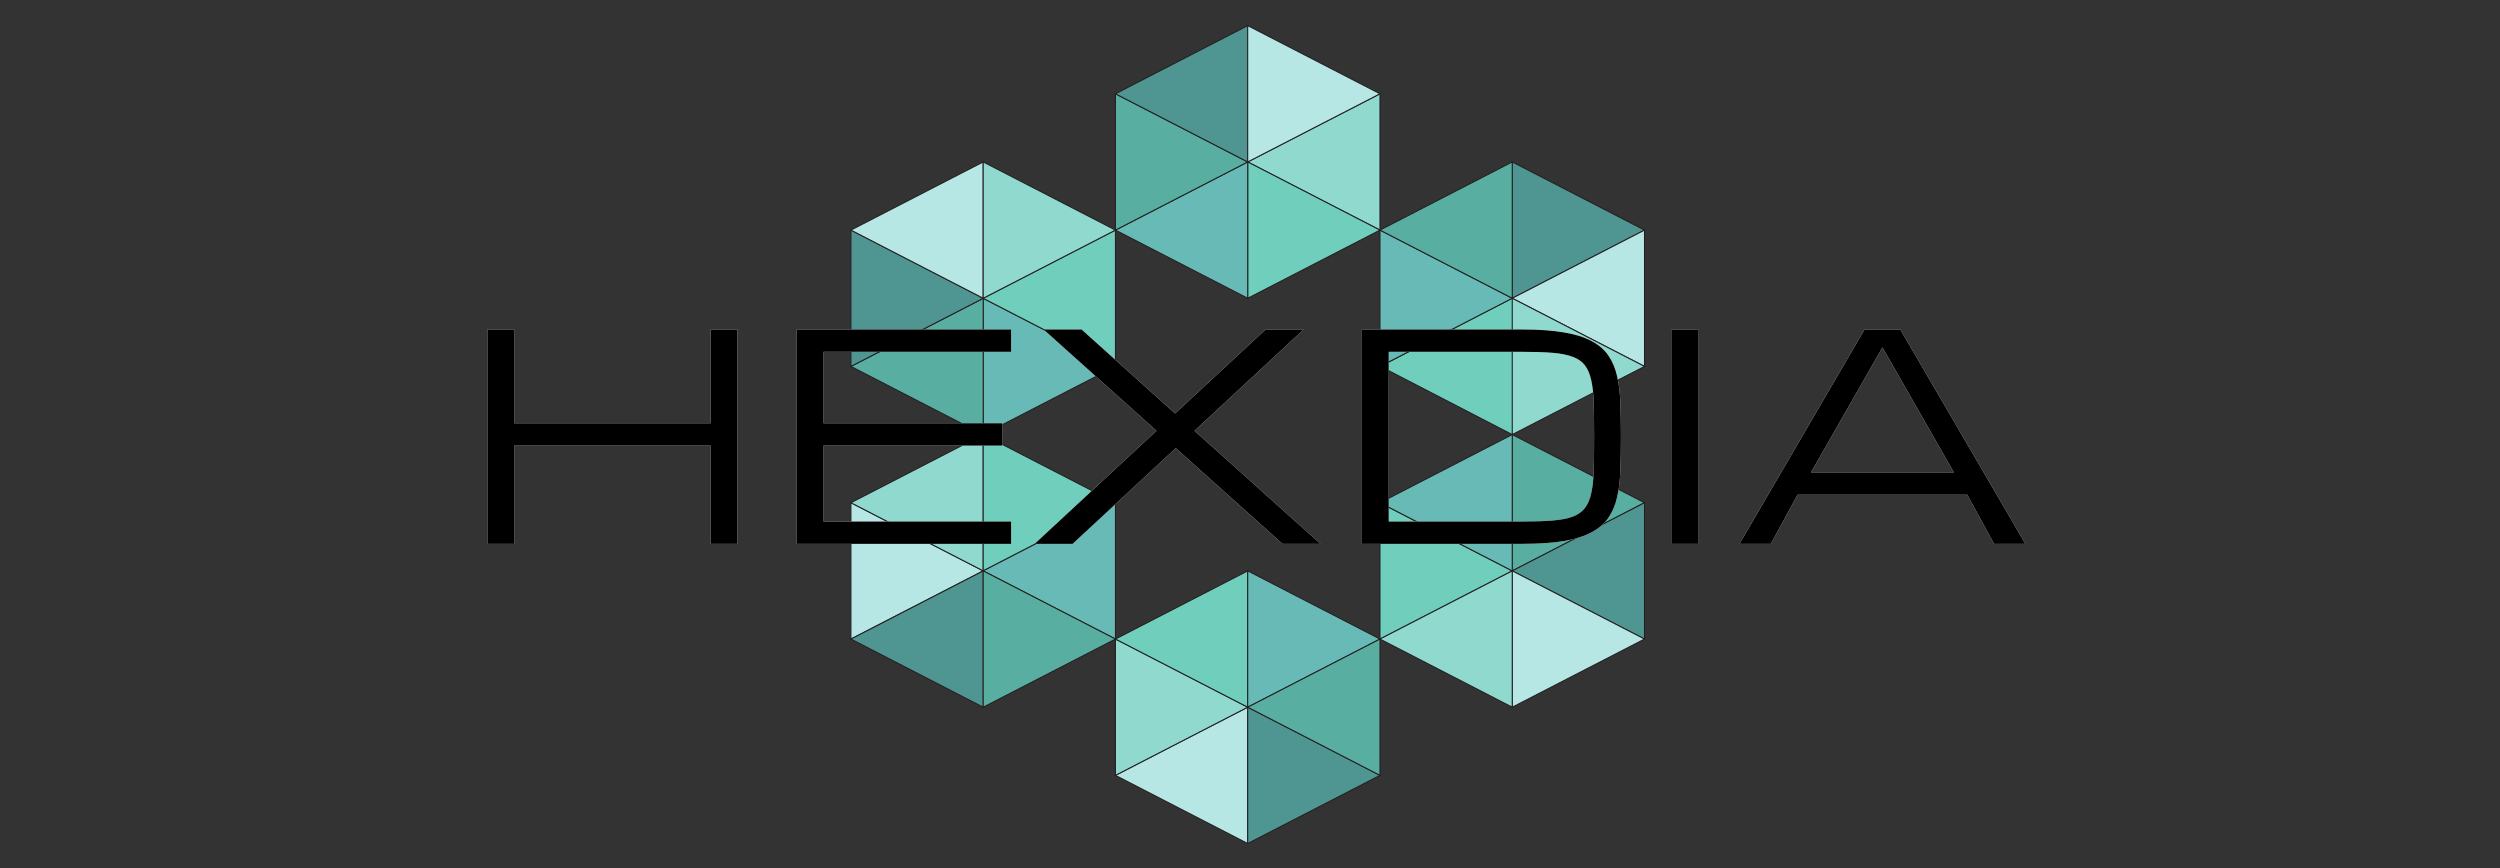 <svg width="901" height="313" viewBox="0 0 901 313" fill="none" xmlns="http://www.w3.org/2000/svg">
<rect x="0" y="0" width="901" height="313" fill="#333333" stroke="none"/>
<path d="M449.675 58.365L497.339 82.929V33.801L449.675 58.365Z" fill="#90D9CF" stroke="#231F20" stroke-width="0.377" stroke-miterlimit="10"/>
<path d="M449.675 107.493L497.339 82.928L449.675 58.364V107.493Z" fill="#6FCEBC" stroke="#231F20" stroke-width="0.377" stroke-miterlimit="10"/>
<path d="M402.006 82.928L449.673 107.493V58.364L402.006 82.928Z" fill="#67BAB5" stroke="#231F20" stroke-width="0.377" stroke-miterlimit="10"/>
<path d="M402.006 33.801V82.929L449.673 58.365L402.006 33.801Z" fill="#58AEA1" stroke="#231F20" stroke-width="0.377" stroke-miterlimit="10"/>
<path d="M449.676 9.237L402.006 33.801L449.676 58.365V9.237Z" fill="#4F9592" stroke="#231F20" stroke-width="0.377" stroke-miterlimit="10"/>
<path d="M497.342 33.801L449.675 9.237V58.365L497.342 33.801Z" fill="#B6E7E5" stroke="#231F20" stroke-width="0.377" stroke-miterlimit="10"/>
<path d="M497.476 132.043L545.243 156.74V107.347L497.476 132.043Z" fill="#6FCEBC" stroke="#231F20" stroke-width="0.377" stroke-miterlimit="10"/>
<path d="M497.342 82.929V132.057L545.009 107.493L497.342 82.929Z" fill="#67BAB5" stroke="#231F20" stroke-width="0.377" stroke-miterlimit="10"/>
<path d="M592.676 82.928L545.009 58.364V107.493L592.676 82.928Z" fill="#4F9592" stroke="#231F20" stroke-width="0.377" stroke-miterlimit="10"/>
<path d="M545.009 58.364L497.342 82.928L545.009 107.493V58.364Z" fill="#58AEA1" stroke="#231F20" stroke-width="0.377" stroke-miterlimit="10"/>
<path d="M592.676 132.057V82.929L545.009 107.493L592.676 132.057Z" fill="#B6E7E5" stroke="#231F20" stroke-width="0.377" stroke-miterlimit="10"/>
<path d="M545.009 107.493V156.621L592.676 132.057L545.009 107.493Z" fill="#90D9CF" stroke="#231F20" stroke-width="0.377" stroke-miterlimit="10"/>
<path d="M592.676 181.185L545.009 156.621V205.746L592.676 181.185Z" fill="#58AEA1" stroke="#231F20" stroke-width="0.377" stroke-miterlimit="10"/>
<path d="M592.676 230.31V181.185L545.009 205.746L592.676 230.31Z" fill="#4F9592" stroke="#231F20" stroke-width="0.377" stroke-miterlimit="10"/>
<path d="M497.342 181.185V230.31L545.009 205.746L497.342 181.185Z" fill="#6FCEBC" stroke="#231F20" stroke-width="0.377" stroke-miterlimit="10"/>
<path d="M497.342 181.185L545.009 205.746V156.621L497.342 181.185Z" fill="#67BAB5" stroke="#231F20" stroke-width="0.377" stroke-miterlimit="10"/>
<path d="M545.009 254.875L592.676 230.311L545.009 205.747V254.875Z" fill="#B6E7E5" stroke="#231F20" stroke-width="0.377" stroke-miterlimit="10"/>
<path d="M497.342 230.311L545.009 254.875V205.747L497.342 230.311Z" fill="#90D9CF" stroke="#231F20" stroke-width="0.377" stroke-miterlimit="10"/>
<path d="M402.006 279.438L449.673 304.002V254.874L402.006 279.438Z" fill="#B6E7E5" stroke="#231F20" stroke-width="0.377" stroke-miterlimit="10"/>
<path d="M402.006 230.31V279.438L449.673 254.874L402.006 230.31Z" fill="#90D9CF" stroke="#231F20" stroke-width="0.377" stroke-miterlimit="10"/>
<path d="M449.676 205.747L402.006 230.311L449.676 254.875V205.747Z" fill="#6FCEBC" stroke="#231F20" stroke-width="0.377" stroke-miterlimit="10"/>
<path d="M449.675 304.002L497.339 279.438L449.675 254.874V304.002Z" fill="#4F9592" stroke="#231F20" stroke-width="0.377" stroke-miterlimit="10"/>
<path d="M449.675 254.875L497.339 230.311L449.675 205.747V254.875Z" fill="#67BAB5" stroke="#231F20" stroke-width="0.377" stroke-miterlimit="10"/>
<path d="M497.342 279.438V230.31L449.675 254.874L497.342 279.438Z" fill="#58AEA1" stroke="#231F20" stroke-width="0.377" stroke-miterlimit="10"/>
<path d="M306.672 181.185V230.31L354.339 205.746L306.672 181.185Z" fill="#B6E7E5" stroke="#231F20" stroke-width="0.377" stroke-miterlimit="10"/>
<path d="M306.672 181.185L354.339 205.746V156.621L306.672 181.185Z" fill="#90D9CF" stroke="#231F20" stroke-width="0.377" stroke-miterlimit="10"/>
<path d="M402.006 181.185L354.339 156.621V205.746L402.006 181.185Z" fill="#6FCEBC" stroke="#231F20" stroke-width="0.377" stroke-miterlimit="10"/>
<path d="M402.006 230.31V181.185L354.339 205.746L402.006 230.31Z" fill="#67BAB5" stroke="#231F20" stroke-width="0.377" stroke-miterlimit="10"/>
<path d="M306.672 230.311L354.339 254.875V205.747L306.672 230.311Z" fill="#4F9592" stroke="#231F20" stroke-width="0.377" stroke-miterlimit="10"/>
<path d="M354.339 254.875L402.006 230.311L354.339 205.747V254.875Z" fill="#58AEA1" stroke="#231F20" stroke-width="0.377" stroke-miterlimit="10"/>
<path d="M354.339 156.621L402.006 132.057L354.339 107.52V156.621Z" fill="#67BAB5" stroke="#231F20" stroke-width="0.377" stroke-miterlimit="10"/>
<path d="M354.339 107.493V107.52L402.006 132.057V82.929L354.339 107.493Z" fill="#6FCEBC" stroke="#231F20" stroke-width="0.377" stroke-miterlimit="10"/>
<path d="M306.672 132.057L354.339 156.621V107.52L306.672 132.057Z" fill="#58AEA1" stroke="#231F20" stroke-width="0.377" stroke-miterlimit="10"/>
<path d="M354.339 107.493L306.672 82.929V132.057L354.339 107.52V107.493Z" fill="#4F9592" stroke="#231F20" stroke-width="0.377" stroke-miterlimit="10"/>
<path d="M354.339 58.364L306.672 82.928L354.339 107.493V58.364Z" fill="#B6E7E5" stroke="#231F20" stroke-width="0.377" stroke-miterlimit="10"/>
<path d="M402.006 82.928L354.339 58.364V107.493L402.006 82.928Z" fill="#90D9CF" stroke="#231F20" stroke-width="0.377" stroke-miterlimit="10"/>
<path d="M256.125 118.75H265.781V196H256.125V160.594H185.312V196H175.656V118.75H185.312V152.547H256.125V118.75ZM287.154 196V118.75H364.404V126.797H296.81V152.547H361.185V160.594H296.81V187.953H364.404V196H287.154ZM430.487 155.263L475.901 196H462.222L423.747 161.499L386.581 196H372.901L416.807 155.263L376.12 118.75H389.8L423.496 149.026L456.136 118.75H469.816L430.487 155.263ZM548.723 187.953C552.982 187.953 556.586 187.836 559.536 187.601C562.487 187.366 564.918 186.897 566.829 186.193C568.74 185.455 570.215 184.399 571.255 183.024C572.294 181.65 573.048 179.839 573.518 177.593C574.021 175.313 574.306 172.53 574.373 169.244C574.473 165.925 574.524 161.968 574.524 157.375C574.524 152.782 574.473 148.842 574.373 145.556C574.306 142.237 574.021 139.454 573.518 137.208C573.048 134.928 572.294 133.1 571.255 131.726C570.215 130.351 568.74 129.312 566.829 128.607C564.918 127.87 562.487 127.384 559.536 127.149C556.619 126.914 553.015 126.797 548.723 126.797H500.492V187.953H548.723ZM490.836 196V118.75H548.723C554.624 118.75 559.587 119.102 563.61 119.806C567.667 120.477 571.003 121.516 573.618 122.924C576.267 124.333 578.296 126.093 579.704 128.205C581.146 130.317 582.185 132.815 582.822 135.699C583.493 138.549 583.878 141.784 583.979 145.405C584.113 148.993 584.18 152.983 584.18 157.375C584.18 161.767 584.113 165.774 583.979 169.395C583.878 172.983 583.493 176.218 582.822 179.102C582.185 181.951 581.146 184.433 579.704 186.545C578.296 188.657 576.267 190.417 573.618 191.826C571.003 193.234 567.667 194.29 563.61 194.994C559.587 195.665 554.624 196 548.723 196H490.836ZM602.334 118.75H611.99V196H602.334V118.75ZM709.003 178.297H647.847L638.191 196H626.925L671.987 118.75H684.862L729.925 196H718.659L709.003 178.297ZM704.175 170.25L678.425 125.188L652.675 170.25H704.175Z" fill="url(#paint0_linear_477_2712)"/>
<path d="M256.125 118.75H265.781V196H256.125V160.594H185.312V196H175.656V118.75H185.312V152.547H256.125V118.75ZM287.154 196V118.75H364.404V126.797H296.81V152.547H361.185V160.594H296.81V187.953H364.404V196H287.154ZM430.487 155.263L475.901 196H462.222L423.747 161.499L386.581 196H372.901L416.807 155.263L376.12 118.75H389.8L423.496 149.026L456.136 118.75H469.816L430.487 155.263ZM548.723 187.953C552.982 187.953 556.586 187.836 559.536 187.601C562.487 187.366 564.918 186.897 566.829 186.193C568.74 185.455 570.215 184.399 571.255 183.024C572.294 181.65 573.048 179.839 573.518 177.593C574.021 175.313 574.306 172.53 574.373 169.244C574.473 165.925 574.524 161.968 574.524 157.375C574.524 152.782 574.473 148.842 574.373 145.556C574.306 142.237 574.021 139.454 573.518 137.208C573.048 134.928 572.294 133.1 571.255 131.726C570.215 130.351 568.74 129.312 566.829 128.607C564.918 127.87 562.487 127.384 559.536 127.149C556.619 126.914 553.015 126.797 548.723 126.797H500.492V187.953H548.723ZM490.836 196V118.75H548.723C554.624 118.75 559.587 119.102 563.61 119.806C567.667 120.477 571.003 121.516 573.618 122.924C576.267 124.333 578.296 126.093 579.704 128.205C581.146 130.317 582.185 132.815 582.822 135.699C583.493 138.549 583.878 141.784 583.979 145.405C584.113 148.993 584.18 152.983 584.18 157.375C584.18 161.767 584.113 165.774 583.979 169.395C583.878 172.983 583.493 176.218 582.822 179.102C582.185 181.951 581.146 184.433 579.704 186.545C578.296 188.657 576.267 190.417 573.618 191.826C571.003 193.234 567.667 194.29 563.61 194.994C559.587 195.665 554.624 196 548.723 196H490.836ZM602.334 118.75H611.99V196H602.334V118.75ZM709.003 178.297H647.847L638.191 196H626.925L671.987 118.75H684.862L729.925 196H718.659L709.003 178.297ZM704.175 170.25L678.425 125.188L652.675 170.25H704.175Z" fill="black"/>
<defs>
<linearGradient id="paint0_linear_477_2712" x1="450.5" y1="66" x2="450.5" y2="206" gradientUnits="userSpaceOnUse">
<stop/>
<stop offset="0.075" stop-color="white"/>
</linearGradient>
</defs>
</svg>
